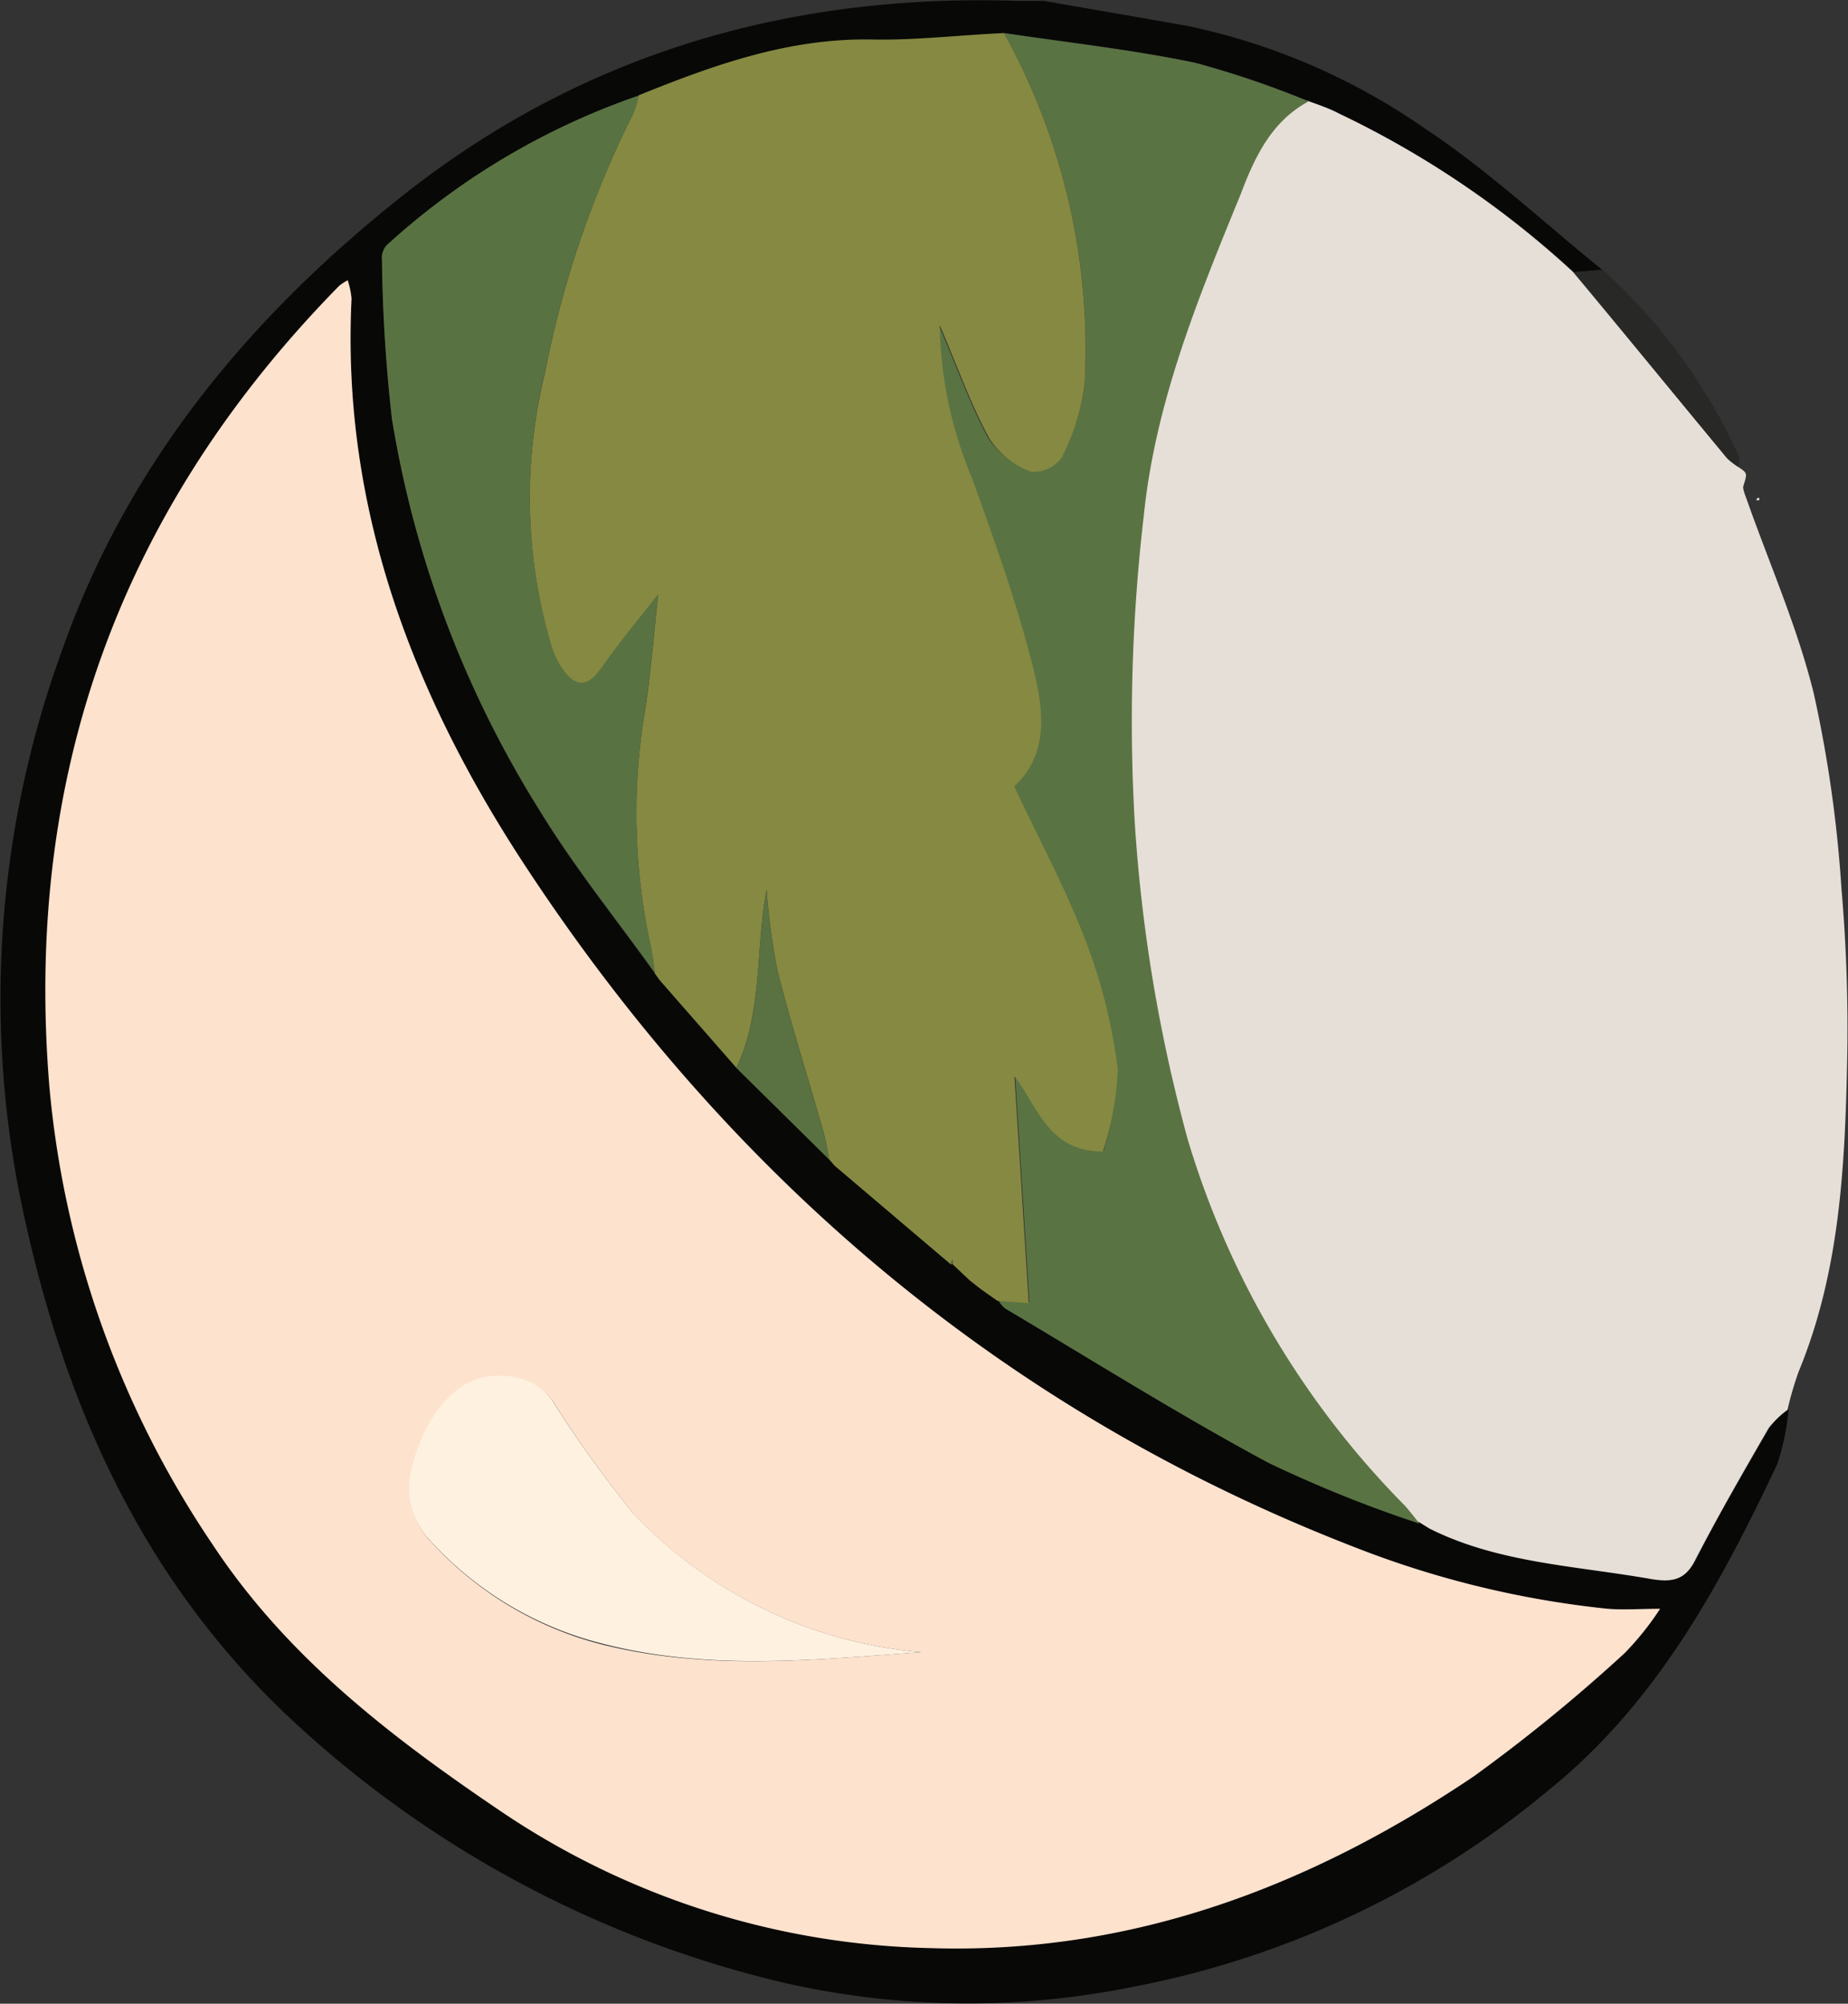 <svg xmlns="http://www.w3.org/2000/svg" viewBox="0 0 81.43 88.29"><rect x="0" y="0" width="81.43" height="88.29" fill="#333333" stroke="none"/><defs><style>.cls-1{fill:#e6dfd7;}.cls-2{fill:#080807;}.cls-3{fill:#282827;}.cls-4{fill:#808180;}.cls-5{fill:#5a7343;}.cls-6{fill:#fde2cd;}.cls-7{fill:#868941;}.cls-8{fill:#597242;}.cls-9{fill:#5a7141;}.cls-10{fill:#fef1e0;}</style></defs><title>Слой5 Изображение</title><g id="Слой_2" data-name="Слой 2"><g id="Слой5_Изображение" data-name="Слой5 Изображение"><path class="cls-1" d="M77,21.12c.42.28.39.27.21.87,0,.18.12.44.19.65,1,2.82,2.21,5.57,2.92,8.45a56.28,56.28,0,0,1,1.22,8.58,71.85,71.85,0,0,1,.25,7.76c-.1,4.61-.34,9.21-2.14,13.56a15.48,15.48,0,0,0-.49,1.68,4,4,0,0,0-.83.8c-1.11,1.92-2.21,3.84-3.23,5.8-.5,1-1.08,1-2.1.86-3.27-.57-6.62-.7-9.67-2.21l-.45-.28h0c-.23-.27-.43-.55-.67-.81A38.72,38.72,0,0,1,52.7,50.72a69.65,69.65,0,0,1-2.34-14,78,78,0,0,1,.4-13.5c.51-5,2.39-9.57,4.26-14.14.66-1.61,1.39-3.22,3-4.11.44.18.9.33,1.32.54a41.69,41.69,0,0,1,10.36,7C72,15.26,74.24,18,76.5,20.72A2.73,2.73,0,0,0,77,21.12Z" transform="translate(-0.4 -0.54)"/><path class="cls-2" d="M69.75,12.53a41.69,41.69,0,0,0-10.36-7C59,5.3,58.51,5.15,58.07,5a41.62,41.62,0,0,0-5-1.7c-2.78-.58-5.61-.89-8.42-1.31-1.94.12-3.87.36-5.81.33-3.66-.07-7,1.12-10.29,2.46a31.78,31.78,0,0,0-11.11,6.61.85.85,0,0,0-.2.65,68.38,68.38,0,0,0,.44,7,46.54,46.54,0,0,0,6.49,17.22c1.53,2.51,3.39,4.81,5.1,7.2h0l.22.3,3.37,3.85,4.08,4h0l.24.28,5.08,4.33.07,0h.09l.75.71.51.4.71.5h0a1.79,1.79,0,0,0,.3.36c3.86,2.29,7.67,4.69,11.62,6.81a55.18,55.18,0,0,0,6.62,2.61h0l.45.28c3,1.51,6.4,1.64,9.67,2.21,1,.18,1.6.1,2.1-.86,1-2,2.12-3.88,3.23-5.8a4,4,0,0,1,.83-.8,10.5,10.5,0,0,1-.5,2.42c-2.53,5.35-5.32,10.52-10.06,14.35a40.41,40.41,0,0,1-18.5,8.71A36.54,36.54,0,0,1,35,87.92,47.94,47.94,0,0,1,13.8,76.82C6.63,70.38,3.05,62.13,1.23,53a44.74,44.74,0,0,1,1.94-23.9c2.9-8.21,8.31-14.68,15.05-20,7.87-6.21,17-8.85,27-8.52h.6l.58,0c2.12.37,4.24.73,6.36,1.11A28.47,28.47,0,0,1,63.11,6.15C65.91,8,68.39,10.31,71,12.43Zm3.8,58.9c-1,0-1.69.06-2.39,0a42.47,42.47,0,0,1-11.08-2.71c-15.3-5.93-27.27-16.09-36.3-29.66-5.06-7.6-8.35-15.94-7.89-25.35a3.56,3.56,0,0,0-.17-.81,2.65,2.65,0,0,0-.37.24Q.89,27.88,2.62,48.45a42.82,42.82,0,0,0,7.17,20.1c3.29,5,7.92,8.54,12.76,11.81a35.13,35.13,0,0,0,18.9,6c8.84.28,16.72-2.71,23.93-7.57A73.2,73.2,0,0,0,72,73.37,12.91,12.91,0,0,0,73.55,71.43Z" transform="translate(-0.4 -0.54)"/><path class="cls-3" d="M69.75,12.53l1.27-.1a24.65,24.65,0,0,1,6,8.22,1.22,1.22,0,0,1,0,.47,2.73,2.73,0,0,1-.53-.4C74.24,18,72,15.26,69.75,12.53Z" transform="translate(-0.4 -0.54)"/><path class="cls-4" d="M46.37.6l-.58,0Z" transform="translate(-0.4 -0.54)"/><path class="cls-1" d="M77.84,22.48h.08a.38.38,0,0,1,0,.1h-.14Z" transform="translate(-0.4 -0.54)"/><path class="cls-5" d="M44.64,2c2.81.42,5.64.73,8.42,1.31a41.62,41.62,0,0,1,5,1.7c-1.66.89-2.39,2.5-3,4.11-1.87,4.57-3.75,9.14-4.26,14.14a78,78,0,0,0-.4,13.5,69.65,69.65,0,0,0,2.34,14,38.72,38.72,0,0,0,9.55,16.11c.24.26.44.54.67.81A55.18,55.18,0,0,1,56.3,65c-3.95-2.12-7.76-4.52-11.62-6.81a1.79,1.79,0,0,1-.3-.36l1.38.1c-.21-3.35-.41-6.6-.63-10,1,1.39,1.51,3.31,3.9,3.32a13,13,0,0,0,.58-3.63A23.91,23.91,0,0,0,48.2,42c-.89-2.33-2.09-4.54-3.15-6.81,1.58-1.46,1.27-3.44.84-5.2-.7-2.85-1.73-5.63-2.71-8.41a18,18,0,0,1-1.41-6.71c.78,1.82,1.36,3.47,2.19,5a3.75,3.75,0,0,0,1.89,1.42,1.53,1.53,0,0,0,1.36-.65,9.78,9.78,0,0,0,1-3.28A28.74,28.74,0,0,0,44.64,2Z" transform="translate(-0.4 -0.54)"/><path class="cls-5" d="M63.36,67.92l-.45-.28Z" transform="translate(-0.4 -0.54)"/><path class="cls-6" d="M73.55,71.43A12.91,12.91,0,0,1,72,73.37a73.2,73.2,0,0,1-6.66,5.44c-7.21,4.86-15.09,7.85-23.93,7.57a35.13,35.13,0,0,1-18.9-6c-4.84-3.27-9.47-6.81-12.76-11.81a42.82,42.82,0,0,1-7.17-20.1Q.86,27.89,15.35,13.13a2.65,2.65,0,0,1,.37-.24,3.56,3.56,0,0,1,.17.81c-.46,9.41,2.83,17.75,7.89,25.35,9,13.57,21,23.73,36.3,29.66a42.47,42.47,0,0,0,11.08,2.71C71.86,71.49,72.58,71.43,73.55,71.43ZM41,73.34a19.77,19.77,0,0,1-12.66-6.07,52.09,52.09,0,0,1-3.59-5,2.48,2.48,0,0,0-1-.82c-3-1.07-4.64,1.52-5.2,3.9a3.34,3.34,0,0,0,.83,3.11A15.29,15.29,0,0,0,26.92,73C31.58,74.17,36.3,73.68,41,73.34Z" transform="translate(-0.4 -0.54)"/><path class="cls-7" d="M44.64,2a28.74,28.74,0,0,1,3.56,15.4,9.78,9.78,0,0,1-1,3.28,1.53,1.53,0,0,1-1.36.65A3.75,3.75,0,0,1,44,19.87c-.83-1.52-1.41-3.17-2.19-5a18,18,0,0,0,1.41,6.71c1,2.78,2,5.56,2.71,8.41.43,1.76.74,3.74-.84,5.2,1.06,2.27,2.26,4.48,3.15,6.81a23.91,23.91,0,0,1,1.41,5.64A13,13,0,0,1,49,51.28c-2.39,0-2.85-1.93-3.9-3.32.22,3.4.42,6.65.63,10l-1.38-.1h0l-.71-.5-.51-.4-.75-.71h0l0-.2-.11.18L37.17,51.9l-.24-.28h0a10.63,10.63,0,0,0-.23-1.15c-.68-2.4-1.44-4.78-2.05-7.19a29.81,29.81,0,0,1-.47-3.54c-.5,2.63-.16,5.36-1.33,7.85l-3.37-3.85-.22-.3h0c-.06-.39-.1-.78-.18-1.17a27.57,27.57,0,0,1-.34-9.92c.33-1.9.46-3.83.66-5.6-.78,1-1.7,2.1-2.51,3.26-.58.82-1.1.86-1.67.08a3.74,3.74,0,0,1-.52-1.06,23,23,0,0,1-.3-12,44.39,44.39,0,0,1,3.91-11.5,5.14,5.14,0,0,0,.23-.79c3.31-1.34,6.63-2.53,10.29-2.46C40.77,2.32,42.7,2.08,44.64,2Z" transform="translate(-0.4 -0.54)"/><path class="cls-8" d="M28.54,4.75a5.14,5.14,0,0,1-.23.79A44.39,44.39,0,0,0,24.4,17a23,23,0,0,0,.3,12,3.74,3.74,0,0,0,.52,1.06c.57.78,1.09.74,1.67-.08.81-1.16,1.73-2.25,2.51-3.26-.2,1.77-.33,3.7-.66,5.6a27.57,27.57,0,0,0,.34,9.92c.08.39.12.78.18,1.17-1.71-2.39-3.57-4.69-5.1-7.2A46.54,46.54,0,0,1,17.67,19a68.38,68.38,0,0,1-.44-7,.85.85,0,0,1,.2-.65A31.78,31.78,0,0,1,28.54,4.75Z" transform="translate(-0.4 -0.54)"/><path class="cls-9" d="M32.85,47.6c1.17-2.49.83-5.22,1.33-7.85a29.81,29.81,0,0,0,.47,3.54c.61,2.41,1.37,4.79,2.05,7.19a10.63,10.63,0,0,1,.23,1.15Z" transform="translate(-0.4 -0.54)"/><path class="cls-5" d="M42.41,56.25l.75.71Z" transform="translate(-0.4 -0.54)"/><path class="cls-5" d="M43.67,57.36l.71.5Z" transform="translate(-0.4 -0.54)"/><path class="cls-8" d="M29.26,43.45l.22.3Z" transform="translate(-0.4 -0.54)"/><path class="cls-9" d="M36.93,51.62l.24.28Z" transform="translate(-0.4 -0.54)"/><path class="cls-5" d="M42.25,56.23l.11-.18,0,.2h-.07Z" transform="translate(-0.4 -0.54)"/><path class="cls-10" d="M41,73.34c-4.69.34-9.41.83-14.07-.38a15.29,15.29,0,0,1-7.58-4.54,3.34,3.34,0,0,1-.83-3.11c.56-2.38,2.23-5,5.2-3.9a2.48,2.48,0,0,1,1,.82,52.09,52.09,0,0,0,3.59,5A19.77,19.77,0,0,0,41,73.34Z" transform="translate(-0.4 -0.54)"/></g></g></svg>